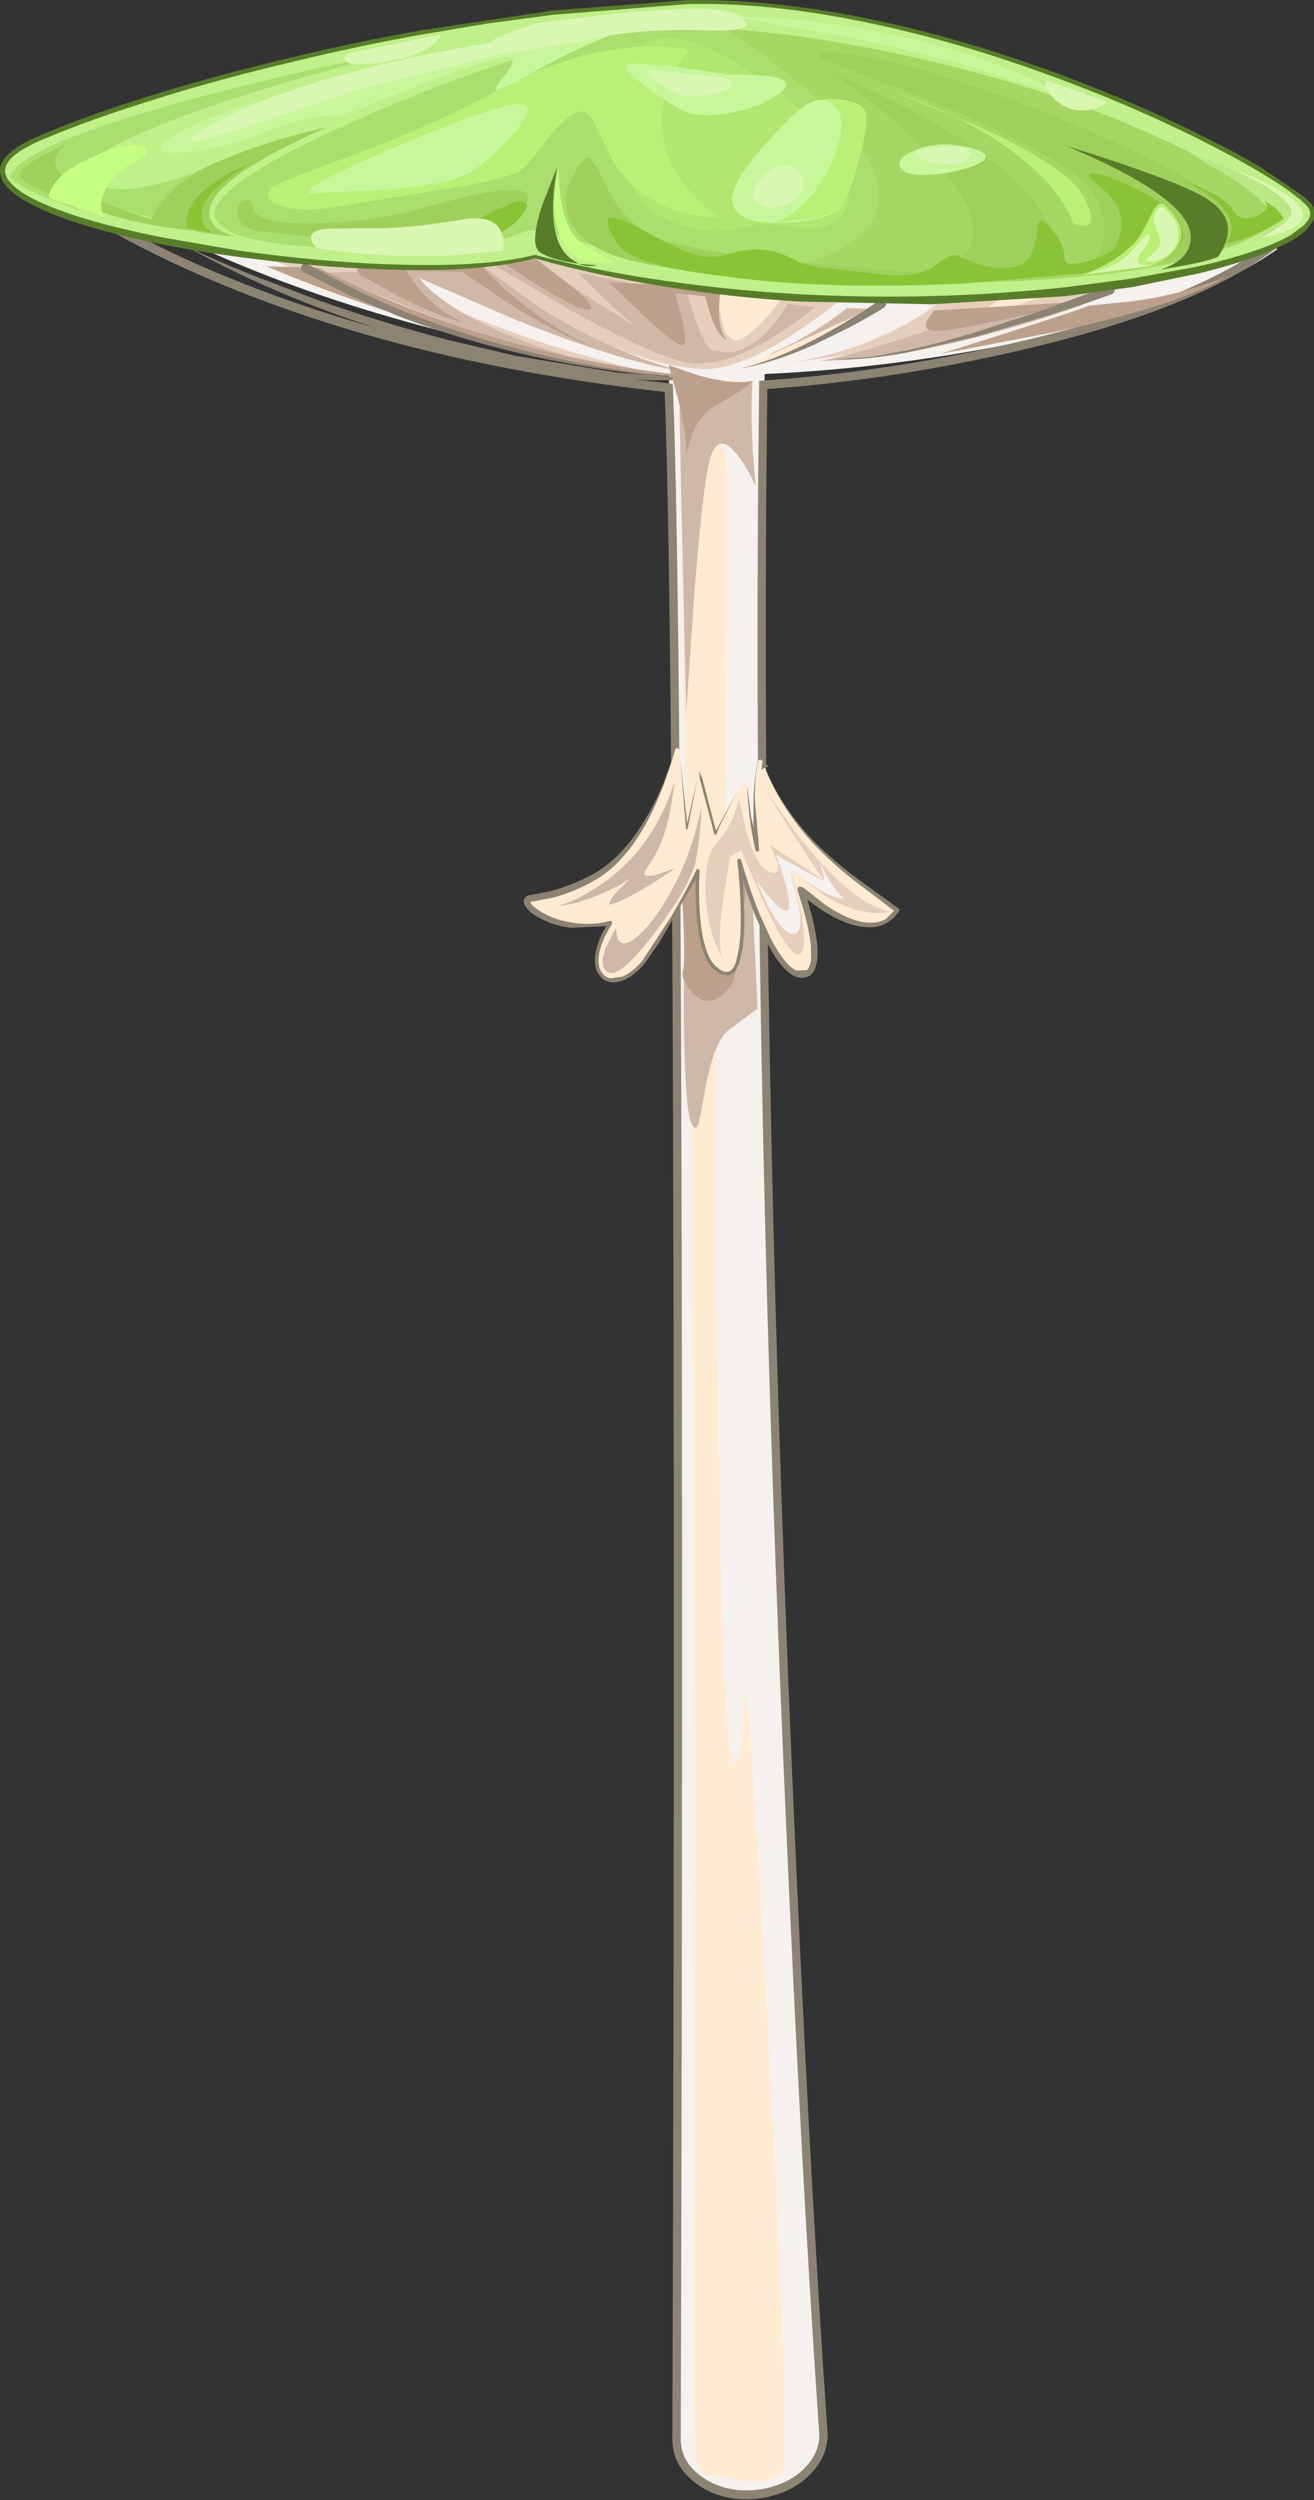 
<svg xmlns="http://www.w3.org/2000/svg" version="1.1" xmlns:xlink="http://www.w3.org/1999/xlink" preserveAspectRatio="none" x="0px" y="0px" width="1105px" height="2101px" viewBox="0 0 1105 2101">
<rect x="0" y="0" width="1105" height="2101" fill="#333333" stroke="none"/>
<defs>
<g id="Layer0_0_FILL">
<path fill="#F4F1EE" stroke="none" d="
M 860.65 286.95
Q 1006.7 257.15 1074.4 209.2 934.4 174.8 557.5 156.35 515 154.25 469.5 152.4
L 51.6 141.65
Q 60.4 148.85 71.6 156.35 109.1 181.55 173.1 210.15 339.3 284.7 562.4 314.65 569.9 495 570.25 1290.2 570.4 1687.65 569.05 2049.1
L 569.05 2049.65
Q 569.5 2070.05 588.2 2083.95 606.85 2098 632.75 2097.45 658.7 2096.85 676.75 2082.15 694.8 2067.45 694.2 2047.1 678.6 1826.65 664.35 1499.85 636.05 846.25 643 314.3 749.45 309.6 860.65 286.95 Z"/>
</g>

<g id="Layer0_0_MEMBER_0_FILL">
<path fill="#8C8373" stroke="none" d="
M 1076.2 206.6
L 1068.5 204.65
Q 916.05 166.4 474.85 147.75
L 47.85 136.35 56 143.2
Q 95.9 175.55 177.9 213.25 341.95 288.25 558.95 318.2 566.25 502.35 566.6 1296.1 566.75 1693.7 565.4 2063.75
L 565.4 2064.3
Q 565.9 2086.2 585.2 2101.3 604.5 2116.5 631.5 2116.05
L 631.85 2116.05
Q 647.45 2115.55 660.85 2109.9 674.45 2103.95 683.6 2093.85 696.55 2079 695.95 2061.3 680.3 1832.8 666.4 1504 638.55 847.7 645.3 317.95 750.9 312.85 858.7 290.2 1002.35 260 1069.65 211.4
L 1076.2 206.6
M 1058.75 210.15
Q 989.65 256.25 848.95 284.65 742.8 306.15 641.7 310.65
L 638.4 310.7 638.45 314.25
Q 631.5 844.75 659.4 1502.8 673.3 1832.5 688.95 2061.55 689.5 2076.25 678.5 2088.7 670.5 2097.7 658.15 2102.9 645.75 2108 631.75 2108.45
L 631.4 2108.45
Q 607.4 2108.85 590.05 2095.75 572.85 2082.85 572.45 2064.05
L 572.45 2063.45
Q 573.7 1690.95 573.55 1291.55 573.25 494.5 565.9 314.7
L 565.65 311.5 562.65 311
Q 370.05 284.75 217.8 222.35 126.2 184.85 69.55 144.1
L 512.05 156.8
Q 910.4 175.2 1058.75 210.15 Z"/>
</g>

<g id="Layer0_0_MEMBER_1_FILL">
<path fill="#E6CEBD" stroke="none" d="
M 165.45 83
Q 177.65 83.7 200.3 66.65 211.6 58.15 220.5 49.45
L 159.4 44.95
Q 95.35 40.6 80.3 41.15 79.7 41.15 89.15 47.45 100.15 54.75 111.7 61.4 147.25 81.9 165.45 83 Z"/>
</g>

<g id="Layer0_0_MEMBER_2_FILL">
<path fill="#E6CEBD" stroke="none" d="
M 186.65 81.85
L 197.25 80.65
Q 210.45 78.95 222.95 76.65 263.15 69.25 282.7 58.35
L 237.95 52.3
Q 234.9 58.35 226.95 65.05 211.05 78.45 186.65 81.85 Z"/>
</g>

<g id="Layer0_0_MEMBER_3_FILL">
<path fill="#E6CEBD" stroke="none" d="
M 156.85 84.4
Q 117.6 75.8 82.85 57.15 65.45 47.85 55.9 40.25
L 31.55 39.7
Q 45.3 48.5 67.85 58.5 112.95 78.5 156.85 84.4 Z"/>
</g>

<g id="Layer0_0_MEMBER_4_FILL">
<path fill="#FFEBD1" stroke="none" d="
M 174.9 76.4
Q 179.55 74.6 189.3 61.55 194.15 55.05 198.1 48.85 180.2 71.25 173.3 64.15 171.15 61.95 170.35 57.05
L 170 52.6 169.65 65.55
Q 170.25 78.2 174.9 76.4 Z"/>
</g>

<g id="Layer0_0_MEMBER_5_FILL">
<path fill="#8C8373" stroke="none" d="
M 105.25 77.55
L 121.3 81.25 129.4 82.7 145.7 84.85 153.9 85.35 170.3 85.55 145.85 83.55 121.65 79.4 105.75 75.6
Q 90 71.5 74.5 66
L 59.2 60.2
Q 51.3 57.05 44.15 53.75 57.75 61.25 73.95 67.45 88.5 73.1 105.25 77.55 Z"/>
</g>

<g id="Layer0_0_MEMBER_6_FILL">
<path fill="#CFB8A8" stroke="none" d="
M 162.55 81.55
Q 170.25 82.8 182.1 76.3 188.05 73 192.4 69.5
L 186.1 68.65
Q 184.15 71.9 181.1 74.8 174.9 80.6 169.15 78.95 167.2 79.65 164.55 72.95
L 162.3 66.05 136.5 60.9 142.75 66.85
Q 148.3 72 150.45 73.45
L 142.1 68.4
Q 130.3 61.2 127.3 58.05 125.15 57.15 120.7 57.95
L 116.7 58.9 135 69.5
Q 154.85 80.3 162.55 81.55 Z"/>
</g>

<g id="Layer0_0_MEMBER_7_FILL">
<path fill="#FFEBD1" stroke="none" d="
M 258.15 62.75
Q 265.95 59.2 272.4 55.75
L 265.25 55.45 253.15 54.05
Q 249.4 60.6 238 67.3
L 233.2 70.25
Q 232.35 71.05 235.95 70.65 242.6 69.95 258.15 62.75 Z"/>
</g>

<g id="Layer0_0_MEMBER_8_FILL">
<path fill="#CFB8A8" stroke="none" d="
M 105.4 67.2
Q 102.25 65.05 100.25 63.05
L 98.9 61.5 121 71
Q 145.95 80.95 160.25 83.3 142.35 78.15 126.65 68.1
L 114.1 59.2 76 60.05
Q 76.45 60.05 99.2 69.15 123.9 78.5 133.6 79.55 115.5 74 105.4 67.2 Z"/>
</g>

<g id="Layer0_0_MEMBER_9_FILL">
<path fill="#CFB8A8" stroke="none" d="
M 231.95 70.95
L 217.5 75.6
Q 201.45 80.5 193.55 81.55 211.45 81.75 236.8 75.35 249.5 72.2 258.6 68.95
L 231.95 70.95 Z"/>
</g>

<g id="Layer0_0_MEMBER_10_FILL">
<path fill="#CFB8A8" stroke="none" d="
M 200.15 69.8
Q 197.5 71.75 194.15 73.75 187.6 77.7 181.5 79.85 191 78.4 199.55 74.1 203.8 71.95 206.15 70.1
L 200.15 69.8 Z"/>
</g>

<g id="Layer0_0_MEMBER_11_FILL">
<path fill="#BDA08C" stroke="none" d="
M 109.25 60.35
L 119.25 67.05
Q 131.1 74.45 140.2 77.85 128.55 72.5 118.9 64.15
L 111.55 56.9 82.85 55.2
Q 84.85 61.75 85.45 60.9
L 93.9 65.5
Q 103.55 70.35 109.8 71.8 103.9 69.65 99.25 64.5
L 95.75 59.75 109.25 60.35 Z"/>
</g>

<g id="Layer0_0_MEMBER_12_FILL">
<path fill="#BDA08C" stroke="none" d="
M 166.6 66.65
L 167.85 71.1
Q 169.5 75.7 171.45 76.4 169.65 74.05 169.8 69.1
L 170.3 64.65 143.95 63.2 151.05 69.95
Q 158.6 76.85 160.55 77.55 162.5 78.25 161.15 72.1
L 159.4 65.8 166.6 66.65 Z"/>
</g>

<g id="Layer0_0_MEMBER_13_FILL">
<path fill="#BDA08C" stroke="none" d="
M 100.7 69.9
Q 91 66.35 82.1 62.2
L 75.1 58.9 62.8 58.35
Q 77.85 64.75 98.4 71.25 139.55 84.3 167.15 85 132.7 81.6 100.7 69.9 Z"/>
</g>

<g id="Layer0_0_MEMBER_14_FILL">
<path fill="#BDA08C" stroke="none" d="
M 220.75 70.65
L 219.1 72.75
Q 217.95 74.9 220.5 75.25 223.15 75.6 239.35 72.55 255.45 69.5 254.6 69.25
L 220.75 70.65 Z"/>
</g>

<g id="Layer0_0_MEMBER_15_FILL">
<path fill="#BDA08C" stroke="none" d="
M 127.65 64
Q 136.75 69.4 139.05 69.25 141.4 69.05 133.85 63.05
L 125.85 57.1 119 58.6 127.65 64 Z"/>
</g>

<g id="Layer0_0_MEMBER_16_FILL">
<path fill="#FFEBD1" stroke="none" d="
M 174.6 83
Q 183.9 81.55 197.1 75.1 203.7 71.9 208.45 68.95
L 174.6 83 Z"/>
</g>

<g id="Layer0_0_MEMBER_17_FILL">
<path fill="#8C8373" stroke="none" d="
M 192.3 77.9
L 200.75 74.1
Q 205.2 71.95 208.95 69.8
L 209 69.75 209.45 69.15 209.3 68.4
Q 209.1 68.05 208.7 67.95 208.3 67.85 207.95 68.1
L 207.9 68.1
Q 204.35 70.45 200.05 72.75 195.95 75.05 191.9 76.95 182.35 81.45 174.6 83 182.35 81.9 192.3 77.9 Z"/>
</g>

<g id="Layer0_0_MEMBER_18_FILL">
<path fill="#8C8373" stroke="none" d="
M 246.8 72.45
Q 255.15 70.15 262.95 67.6
L 263 67.6 263.55 67.05 263.6 66.3 263.1 65.75 262.3 65.7 246.4 71 230.3 75.75
Q 221.55 78.1 213.95 79.55
L 205.65 80.85 197.25 81.25
Q 203.65 81.65 214 80.05
L 230.5 76.7 246.8 72.45 Z"/>
</g>

<g id="Layer0_0_MEMBER_19_FILL">
<path fill="#8C8373" stroke="none" d="
M 93.95 68.45
Q 88.65 66.25 83.05 63.55
L 73.1 58.3 72.5 58.05
Q 72.3 57.9 71.95 57.9 71.55 57.9 71.25 58.2 70.95 58.5 70.95 58.9 70.95 59.3 71.25 59.6 71.543 59.893 71.9 59.9
L 71.8 59.9 82.3 65.15 93.4 69.85
Q 104.3 74.05 116.35 77.25 128.2 80.4 139.85 82.3 151.65 84.3 163.7 85.3 151.65 84 139.95 81.85 128.1 79.6 116.6 76.3 104 72.6 93.95 68.45 Z"/>
</g>

<g id="Layer0_0_MEMBER_20_FILL">
<path fill="#BDA08C" stroke="none" d="
M 267.15 69.35
L 257.45 70.1
Q 255.75 70.95 222.2 80.4
L 250.05 75.8
Q 279.95 70 290.15 64.05 278.3 68.25 267.15 69.35 Z"/>
</g>

<g id="Layer0_0_MEMBER_21_FILL">
<path fill="#FFEBD1" stroke="none" d="
M 169.8 171.45
Q 171.15 119.9 171.15 104.5 171.15 96.95 165.7 91.1 164 89.25 161.95 87.8
L 160.25 86.7 161 94.45
Q 161.55 103.05 160.85 107.35 160.15 111.65 160.1 150.35 160.1 169.7 160.25 188.2
L 160.85 239.8 159.15 401.55
Q 156.85 535.15 156.85 544.9 156.85 554.2 157.05 555.5 157.55 558.85 160.25 559.25
L 169.3 560.9
Q 175.7 561.55 177.5 558.65 179.35 555.65 176.15 473.35 173.05 395.5 171.75 383.75 171.35 380.35 171.2 381.5
L 170.9 386.55
Q 170.25 397.2 168.3 397.5 165.95 397.9 165.8 316.65 165.65 235.9 167.15 232.35 168.3 229.75 169.8 171.45 Z"/>
</g>

<g id="Layer0_0_MEMBER_22_FILL">
<path fill="#CFB8A8" stroke="none" d="
M 177.5 85.85
Q 174.8 87.2 167.25 87.1
L 160.25 86.7
Q 160 86.45 160.35 122.7
L 160.7 160.25 162.6 138.15
Q 164.9 112.95 166.75 104.8 168.65 96.45 173.45 102.15 175.85 105 177.9 109.5
L 177.35 101.9
Q 176.95 92.85 177.5 85.85 Z"/>
</g>

<g id="Layer0_0_MEMBER_23_FILL">
<path fill="#BDA08C" stroke="none" d="
M 177.5 85.85
Q 172.65 86.65 164.7 84.4
L 157.7 82 159.8 89.55
Q 161.85 98.05 161.55 102.65 163.1 94.6 168.4 91.35
L 173 88.95
Q 175.85 87.5 177.5 85.85 Z"/>
</g>

<g id="Layer0_0_MEMBER_24_FILL">
<path fill="#CFB8A8" stroke="none" d="
M 159.85 199
L 159.15 224.2
Q 158.85 250 160.7 252.9 161.7 254.45 162.4 252.2
L 163.75 245.8
Q 166 234.2 169.75 231.65
L 176.6 226.95 175.35 190.35 159.85 199 Z"/>
</g>

<g id="Layer0_0_MEMBER_25_FILL">
<path fill="#BDA08C" stroke="none" d="
M 159.5 220.8
Q 160.4 222.7 161.9 223.85 166.2 227.2 170.55 221.35 171.75 219.75 173.65 204.9
L 175.35 190.35 158.55 188.2
Q 160 216.6 159.05 218.3 158.65 219 159.5 220.8 Z"/>
</g>

<g id="Layer0_0_MEMBER_26_FILL">
<path fill="#FFEBD1" stroke="none" d="
M 178.6 171.4
Q 178.45 171 178.05 171 177.6 171.05 177.5 171.45 176.2 176.75 176.5 184.5 176.65 188.4 177.05 191.2 174.9 182.9 174.9 177.35 174.9 173.9 171.1 180.35 169.15 183.6 167.25 187.5
L 163.55 173.35 160.45 186.3 158.95 168.6
Q 158.9 168.2 158.5 168.15 158.05 168.1 157.95 168.5 155.6 176 152.05 182.25 146.6 192 139.55 196.15 135.85 198.35 130.8 199.9 126.3 201.25 123.55 201.35 121.7 201.4 122.55 202.75 123.4 204.1 126.1 205.5 133.55 209.25 142 207.2 138.95 211.55 138.7 215.05 138.45 218.2 140.4 219.5 142.35 220.8 145.2 219.55 148.4 218.2 151.25 214.25 159.25 203.2 162.9 195.8
L 162.8 205
Q 163.35 214.8 166.6 217.65 172.6 222.95 173.3 208.8 173.5 204.4 173.15 198.6
L 172.75 193.65 177.05 206.35
Q 182.3 219.15 186.9 219.5 191.55 219.9 189.85 210.2
L 187.2 200.45 189.8 202.55
Q 193 204.95 196.05 206.5 205.75 211.3 209.95 205.35 200.95 199.25 194.75 193.85 183.1 183.75 178.6 171.4 Z"/>
</g>

<g id="Layer0_0_MEMBER_27_FILL">
<path fill="#8C8373" stroke="none" d="
M 160.25 186.2
L 160.25 186.3 160.4 186.5 160.65 186.35 160.65 186.3 163.2 174.8 160.55 185.1 159.15 170.8 160.25 186.2
M 163.55 173.35
L 163.7 175.2 166.95 187.6 167 187.6 167.1 187.75 167.45 187.65 168.15 185.95 172.55 178.05 167.35 186.85 164.3 175.05 163.55 173.35
M 178.2 171.05
Q 177.8 170.9 177.55 171.25
L 176.95 174.05
Q 176.5 176.9 176.35 179.75
L 176.25 185.5 176.3 186.4 175.75 184.1 174.9 176.9
Q 174.9 179.35 175.4 184.15 175.85 187.8 176.55 190.9
L 176.6 191.25 176.65 191.25 176.65 191.3
Q 176.75 191.75 177.15 191.65 177.6 191.65 177.5 191.15
L 177.5 191.1 176.65 179.8
Q 176.75 175.95 177.05 174.1
L 177.6 171.3
Q 177.75 170.95 178.2 171.05
M 163.35 195.85
L 163.1 195.45
Q 162.75 195.25 162.55 195.65 160.15 200.25 156.4 206.05
L 149.4 215.9
Q 147 218.45 144.7 219.3
L 141.95 219.65
Q 140.5 219.4 139.75 218.2 139.1 217.25 139.1 215.55 139.2 213.95 139.65 212.7 140.45 210.25 142.4 207.45
L 142.45 207.1
Q 142.35 206.65 141.95 206.75
L 141.9 206.75
Q 137.4 207.8 132.75 206.95 127.8 206.1 124.4 203.6 123.35 202.85 123.15 202.2
L 123.05 202.2 123.1 202.15 123.15 202.2 128.8 201.25
Q 133.55 200.05 137.8 197.9 142 195.85 145.45 192.15 148.3 189.25 151.1 184.5 153.3 180.75 155.25 176
L 157.65 169.35 155.1 175.9
Q 152.85 180.75 150.55 184.15 144.65 193.2 137.15 196.6 133.4 198.4 128.45 199.75
L 122.55 200.75
Q 122.35 200.9 122.1 201
L 121.7 201.55
Q 121.45 202.05 121.7 202.65 122.1 203.55 123.5 204.75 125 205.85 127.85 207 129.95 207.75 132.55 208.15
L 141.05 207.9
Q 139.45 210.35 138.8 212.45 138.25 214.3 138.25 215.55 138.25 217.55 139.05 218.7
L 140.2 219.9
Q 140.95 220.35 141.8 220.5 143.15 220.75 145 220.1 147.45 219.2 150 216.45
L 153.7 211.55 162.4 197.7
Q 162.1 203.9 162.8 209.05 163.35 213 164.55 215.5 165.4 217.3 166.65 218.25
L 168.15 219.2 170 219.4
Q 170.85 219.2 171.6 218.3
L 172.4 216.75 173.25 213.5
Q 173.7 210.6 173.8 206.85
L 173.55 197.95
Q 174.8 202.15 176.4 206.15
L 179.05 212.1
Q 180.8 215.5 182.7 217.65 184.1 219.15 185.4 219.8 186.35 220.2 187.25 220.2 188.4 220.2 189.2 219.65 189.9 219.2 190.4 218.1
L 190.9 216.35
Q 191.1 214.75 190.95 212.95 190.65 209.75 189.8 206.45
L 188.8 202.7 192 204.95
Q 195.15 206.95 197.95 208 201.7 209.35 204.6 209.05 206.25 208.9 207.85 207.95
L 209.25 206.95 210.4 205.65
Q 210.7 205.25 210.3 204.95
L 201 198.35
Q 196 194.75 192.25 191.2 188.15 187.45 184.75 182.75 181.1 177.7 179.2 172.85 180.95 177.6 184.55 182.9 187.95 187.8 191.9 191.6 195.75 195.4 200.55 199
L 209.25 205.45 207.4 207.2
Q 206 208 204.5 208.05 201.8 208.25 198.4 206.85 195.95 205.85 192.8 203.75
L 187.75 199.85 186.95 199.7
Q 186.25 199.95 186.5 200.7 188.95 208 189.45 213.05
L 189.45 216.15
Q 189.15 217.9 188.4 218.5
L 185.95 218.55
Q 184.85 218.1 183.6 216.75 181.9 214.85 180.1 211.55
L 177.4 205.75
Q 175.25 200.5 173.2 193.55 173.1 193.15 172.7 193.25 172.3 193.25 172.3 193.7 173.05 200.85 172.9 206.85 172.9 210.3 172.4 213.35
L 171.65 216.45
Q 170.85 218.4 169.8 218.55 168.75 218.85 167.2 217.6 166.05 216.7 165.3 215.15 164.15 212.85 163.6 208.95 162.8 203 163.35 195.85
M 178.6 171.55
L 178.35 173 178.3 173.15 178.25 173.2 178.25 173.25 179.2 172.85 180.1 172.5 180.1 172.45 180 172.45 179.7 172.3 178.7 171.55 178.6 171.45 178.6 171.55 Z"/>
</g>

<g id="Layer0_0_MEMBER_28_FILL">
<path fill="#FFEBD1" stroke="none" d="
M 162 194.9
Q 162.85 192 163.5 188.35 164.8 181 163.7 177.25 162.9 183.55 161.2 187.5
L 159.65 190.15 158.1 169.95
Q 156.65 177.95 151.95 186.15 142.5 202.55 126.1 203.5 134.15 206.95 139.65 206.55 142.4 206.3 143.5 205.4
L 141.3 210.9
Q 139.6 216.7 142 218.3 144.4 219.95 153.45 207.6
L 162 194.9 Z"/>
</g>

<g id="Layer0_0_MEMBER_29_FILL">
<path fill="#E6CEBD" stroke="none" d="
M 181.6 181.15
L 178.9 177.05
Q 182.65 183.9 192.65 198.25
L 180.05 190.2 181.65 193.85
Q 182.65 197.3 179.75 196.25 176.9 195.15 174.6 187.4
L 172.9 179.9 171.7 183.3
Q 169.95 187.15 167.45 189.65 164.4 192.7 164.7 201.2 165 209.8 168.6 215.75 167.15 213.2 168.75 202.75
L 170.6 192.8 173.2 191.35 178.65 203.65
Q 184.5 215.8 186.65 214.9 188.8 214 187.1 204.9
L 184.95 195.95 192.5 201.6
Q 201.45 206.95 208.45 205.7 199.85 203.9 188.5 190.3 185 186.05 181.6 181.15 Z"/>
</g>

<g id="Layer0_0_MEMBER_30_FILL">
<path fill="#CFB8A8" stroke="none" d="
M 154.8 188.15
Q 156.7 183.3 157.7 175.6 152.4 190.85 139.8 198.6 133.65 202.4 129.6 203.1 134.05 203.1 140.9 200.25 144.3 198.85 146.8 197.4
L 144.15 199.75
Q 141.55 202.25 141.9 203.1 144.8 202.55 151.55 198.8
L 157.7 195.1 153.2 196.5
Q 149 197.4 150.8 195.1 153.35 191.8 154.8 188.15 Z"/>
</g>

<g id="Layer0_0_MEMBER_31_FILL">
<path fill="#CFB8A8" stroke="none" d="
M 162.55 193.1
Q 163.45 188.6 163.8 184.65
L 164 181.6 162.4 187.25
Q 160.25 193.85 157.4 198.8 152.85 206.8 148.35 210.35 143.45 214.2 143.35 208.3
L 140.95 212.55
Q 139 217.05 141.35 218.3 144.1 219.8 152.85 209.15 161.45 198.65 162.55 193.1 Z"/>
</g>

<g id="Layer0_0_MEMBER_32_FILL">
<path fill="#F4F1EE" stroke="none" d="
M 193.25 197
L 191.8 194.25
Q 192.95 197.95 192.65 198.25 192.4 198.55 181.5 192.5
L 182.7 195.95
Q 184 199.9 184.3 202.2 185.4 209.6 176.6 197.95
L 179.55 204.25
Q 183 210.5 185.5 210.3 187.95 210.1 186.5 202.9 184.65 195.8 184.95 195.95
L 189.6 199.25
Q 194.4 202.35 197.25 202.55 195.1 200.2 193.25 197 Z"/>
</g>

<g id="Layer0_0_MEMBER_33_FILL">
<path fill="#BFF089" stroke="none" d="
M 310.5 49.15
Q 309.25 46.1 295 38.2 279.3 29.5 258.95 21.45 203.35 -0.55 160.65 0.5 120.9 1.45 73.15 11.2 31.5 19.7 8.35 29.2 -5.6 34.95 5.2 41.7 14.7 47.6 39.6 52.55 63.25 57.3 87.85 58.75 113.95 60.25 126.35 57.1 156.05 65.2 191.55 67.5 222.35 69.5 252.2 66.85 279.2 64.5 295.95 59.35 312.6 54.25 310.5 49.15 Z"/>
</g>

<g id="Layer0_0_MEMBER_34_FILL">
<path fill="#587D2A" stroke="none" d="
M 298.75 39.7
Q 292.45 36 284.75 32.3 271.8 25.85 255.7 19.65 223.45 7.35 194.8 2.7 177.8 -0.05 163.25 0
L 131.6 1.85 100.2 5.85
Q 84.5 8.25 69.05 11.55 53.25 14.85 38.3 18.9 20.2 23.85 8.15 28.7 5.5 29.85 4.1 30.7 1.6 32.25 0.65 33.85 -0.1 34.8 0 36.3 0.15 37.75 0.85 38.65 1.85 40.2 4.25 41.8 7 43.65 12.3 45.85 16.3 47.45 20.75 48.75 35.4 53.15 55.55 56.05 73.95 58.7 90.95 59.5 101.65 59.95 108.75 59.65 119.35 59.2 126.35 57.5 140.8 61.6 157.15 64.35 172.55 66.95 188.65 68.15
L 220.3 69.25 251.95 67.9 267.75 66.1 283.35 63.3
Q 291.65 61.55 298.7 59.15 303.1 57.55 306.05 56 308.1 54.9 309.4 53.65
L 310.75 52
Q 311.4 50.8 311.25 49.75
L 310.85 48.6 310.2 47.75 308.7 46.35 298.75 39.7
M 284.3 33.2
Q 292 37 298.25 40.65 301.7 42.65 304.9 44.8
L 308 47.15 309.4 48.45 309.9 49.15 310.15 49.9
Q 310.25 50.5 309.8 51.45
L 308.65 52.8 305.5 54.95
Q 302.45 56.55 298.3 57.9 291.75 60.05 283.05 61.75
L 267.5 64.2 251.8 65.9
Q 220.3 68.6 188.75 66.5 173.05 65.45 157.35 63.05 141.75 60.75 126.45 56.75
L 126.35 56.7 126.25 56.75
Q 119.6 58.3 108.7 58.6 100.85 58.8 91 58.3 74.5 57.45 55.8 54.65
L 38.35 51.5
Q 29.05 49.65 21.15 47.35 17.1 46.2 12.8 44.55 7.65 42.55 4.95 40.75 2.8 39.25 1.9 37.95 1.4 37.3 1.2 36.2 1.2 35.15 1.65 34.45 2.45 33.05 4.7 31.65 5.75 31 8.55 29.7 20.45 24.95 38.55 19.95 53.4 15.85 69.3 12.55 85.6 9.05 100.35 6.8
L 116 4.55 131.7 2.8 163.25 0.9
Q 177.6 0.75 194.65 3.55 223.45 8.35 255.35 20.6 270.15 26.25 284.3 33.2 Z"/>
</g>

<g id="Layer0_0_MEMBER_35_FILL">
<path fill="#AADE6E" stroke="none" d="
M 222.2 36.1
Q 218.25 28.75 210.4 20.15
L 203.35 13.05
Q 194 10.1 180.95 8.1 154.95 4.05 136.75 8.7 106.85 16.35 79.1 28.1 47.45 41.45 51.05 47.75 54.6 54 86.25 54.7 98.65 54.95 109.45 54.1 120.4 53.25 123.2 51.75 125.6 50.5 131.85 52.25
L 147.3 56.95
Q 174.05 64.45 203.35 62.1 234.75 59.6 222.2 36.1 Z"/>
</g>

<g id="Layer0_0_MEMBER_36_FILL">
<path fill="#A6D764" stroke="none" d="
M 185.15 7.9
L 172.2 6.45
Q 221.75 39.25 202.95 53.9 197.05 58.5 185.05 60.7
L 174.2 62 191.15 63.3 230.35 64.5
Q 289.65 64.1 305.35 49.65 270.5 26.05 217.85 13.9 201.4 10.1 185.15 7.9 Z"/>
</g>

<g id="Layer0_0_MEMBER_37_FILL">
<path fill="#AADE6E" stroke="none" d="
M 2.4 37
Q 2.4 38.75 11.6 42.45
L 19.8 45.45
Q 18.163 44.816 17 43.75 13.85 41 17 37.45 26.95 26 95.7 10.3 74 14 51.45 19.15 6.4 29.55 2.4 37 Z"/>
</g>

<g id="Layer0_0_MEMBER_38_FILL">
<path fill="#9FD05C" stroke="none" d="
M 255.95 62.5
L 263.6 61.95
Q 274.6 60.65 291.05 56.9 302 51.3 267.65 35.1 254.3 28.8 238.15 22.95 222.85 17.4 212.9 15.05 199.25 11.85 195.55 12.35 194.35 12.5 194.35 13
L 194.55 13.45 224.45 25.05
Q 255.15 38.15 259.15 45.35 263.1 52.55 259.95 58.25 258.35 61.1 255.95 62.5 Z"/>
</g>

<g id="Layer0_0_MEMBER_39_FILL">
<path fill="#9FD05C" stroke="none" d="
M 246.8 63.3
Q 248 62.25 248.75 60.2 250.25 56.15 247.9 51.2 240.3 35.35 196.95 16.65
L 205.85 23
Q 216 30.75 222.1 37.6 241.75 59.5 214.1 64.5
L 246.8 63.3 Z"/>
</g>

<g id="Layer0_0_MEMBER_40_FILL">
<path fill="#9FD05C" stroke="none" d="
M 77.35 27.4
Q 66.95 29.3 56.15 33 34.4 40.5 35.9 48.35 53.85 51.75 55.05 51.4 49.45 49.9 49.45 46.1 49.45 38.6 77.35 27.4 Z"/>
</g>

<g id="Layer0_0_MEMBER_41_FILL">
<path fill="#587D2A" stroke="none" d="
M 141.15 59.3
L 136.8 58.9
Q 138.8 59.75 141.15 59.3
M 132 37
L 128.3 45.55
Q 125.1 54.4 127.6 56.15 130.1 57.85 135.9 58.75
L 136.8 58.9 134.65 57.55
Q 128.75 52.7 132 37 Z"/>
</g>

<g id="Layer0_0_MEMBER_42_FILL">
<path fill="#587D2A" stroke="none" d="
M 281.75 55.75
Q 281.2 60.3 274.45 62.3
L 280.65 61.35
Q 287.05 60.25 288.3 59.5 291.15 55.25 290.5 52.25 289.9 49.15 285.55 46.4 279.25 42.45 252.3 34 282.95 46.7 281.75 55.75 Z"/>
</g>

<g id="Layer0_0_MEMBER_43_FILL">
<path fill="#BAE885" stroke="none" d="
M 300.95 51.5
Q 300.2 54.4 296.55 55.9 307.65 52.45 306.75 50.1 305.65 47.5 300.4 44.35 293.8 40.4 281.4 35.95
L 291.65 41.95
Q 301.7 48.55 300.95 51.5 Z"/>
</g>

<g id="Layer0_0_MEMBER_44_FILL">
<path fill="#C8F79B" stroke="none" d="
M 84.9 22.7
Q 90.1 20.1 96.35 17.55 116.3 9.35 138.7 4.9 120.35 8.1 99.6 12.35 58.05 20.95 45.85 26.4 39 29.5 38.3 31.1 37.7 32.5 41.75 32.5 50.9 32.5 62.15 28.4 70.4 25.4 76.5 24.8 79.5 24.5 80.9 24.8
L 84.9 22.7 Z"/>
</g>

<g id="Layer0_0_MEMBER_45_FILL">
<path fill="#9FD05C" stroke="none" d="
M 98.85 52.7
Q 110.8 52.05 116.75 50.4 123.3 48.5 124.75 44.75 127.05 38.8 99.65 45.95 89.8 48.5 76.15 48.85 60.6 49.2 59.8 45.15 59.4 43.05 58 43.4 56.7 43.7 56.2 45.4 55.65 47.25 57.1 48.65 58.9 50.45 63.35 50.7
L 75.4 52 98.85 52.7 Z"/>
</g>

<g id="Layer0_0_MEMBER_46_FILL">
<path fill="#9FD05C" stroke="none" d="
M 198.85 64.05
Q 234.9 65.95 244.75 62.3 225.65 63.65 191.6 59.65 160.25 56 154.5 53.1 149.45 50.55 145.9 45.55 144.6 43.7 141.7 37.95 140 34.7 138.8 35.15 137.25 35.75 134.3 41.95
L 133.9 43.85
Q 133.7 46.15 134.5 48.35 137.1 55.3 149.05 58.3 164.75 62.25 198.85 64.05 Z"/>
</g>

<g id="Layer0_0_MEMBER_47_FILL">
<path fill="#9FD05C" stroke="none" d="
M 16.6 30
Q 14 30.9 10.85 32.35 4.45 35.4 4.65 36.9 4.9 39.05 18.75 43.9 33.75 49.2 45.55 49.95 31.5 46.95 20.9 41.35 7.75 34.4 16.6 30 Z"/>
</g>

<g id="Layer0_0_MEMBER_48_FILL">
<path fill="#89C437" stroke="none" d="
M 259 40.45
Q 256.45 40.3 260 43 267.65 48.8 264.45 55.8 262.9 59.3 259.75 61.6
L 269.7 60.55
Q 279.7 58.7 279.95 54.7 280.3 49 266.45 42.8 261.35 40.55 259 40.45 Z"/>
</g>

<g id="Layer0_0_MEMBER_49_FILL">
<path fill="#89C437" stroke="none" d="
M 123.45 47.8
Q 126.1 44.6 122.9 44.6 121.7 44.6 119.75 45.55
L 114.45 47.85
Q 104.45 51.5 84.9 53.1
L 98.05 53.65
Q 112 53.9 116 52.6 120.7 51 123.45 47.8 Z"/>
</g>

<g id="Layer0_0_MEMBER_50_FILL">
<path fill="#89C437" stroke="none" d="
M 59.4 35.2
Q 55.35 36.5 51.4 38.9 43.45 43.7 43.95 49.4
L 50.35 50.7
Q 47.75 49.45 47.6 46.85 47.3 41.7 59.4 35.2 Z"/>
</g>

<g id="Layer0_0_MEMBER_51_FILL">
<path fill="#89C437" stroke="none" d="
M 266.65 54.95
Q 263.95 58.3 257.75 60 251.55 61.65 251.8 59.25 252 56.55 248.9 52.75 245.8 48.95 245.4 52.85 244.95 57.7 243.05 59.55 240.5 62 234.25 61.1 231.55 60.7 226.75 58.5 225 57.7 221.5 60.3 217.7 63.1 210.05 62.55
L 196 60.8
Q 190.8 60.35 188.1 58.9 184.95 57.15 181.65 56.55 177.6 55.9 173.4 57 169.1 58.15 165.95 57.65 162.4 57.05 154.25 52.7 146.55 48.6 144.95 48.6 142.75 48.6 144.45 51.95 145.95 54.9 147.1 55.75 150.45 58.4 159.1 60.25 164.4 61.4 175.5 62.8 197.3 65.6 227.65 64.7
L 258.15 62.7
Q 262.55 62 266.4 56.75 267.7 54.9 267.85 54.1 268.05 53.3 266.65 54.95 Z"/>
</g>

<g id="Layer0_0_MEMBER_52_FILL">
<path fill="#89C437" stroke="none" d="
M 291.9 49.15
Q 290.6 46.65 283.95 43.8
L 278.35 41.7
Q 287.8 45.5 290.5 50.05 292.7 53.7 290.05 56.55 294.35 56.05 299.55 53.6 302.15 52.4 303.85 51.25
L 303 49.95
Q 301.7 48.45 299.35 47.25 301.1 49.2 297.25 50.6 293.45 51.95 291.9 49.15 Z"/>
</g>

<g id="Layer0_0_MEMBER_53_FILL">
<path fill="#AADE6E" stroke="none" d="
M 17.95 35.95
L 17.15 34 16.35 35.65
Q 15.75 37.5 16.75 38.75 18.85 41.5 27.55 44.6
L 35.85 47.15
Q 36.8 45.05 39.2 42.5 42.8 38.7 47.7 36.5 30.2 42.7 22.05 39.3 19.25 38.15 17.95 35.95 Z"/>
</g>

<g id="Layer0_0_MEMBER_54_FILL">
<path fill="#B1E671" stroke="none" d="
M 199.15 49.05
Q 203.35 44.25 197.7 34.4 194.8 29.3 187.85 23.4 181.2 17.75 173.6 13.6 165.6 9.3 159.9 8.55 153.55 7.7 151.85 11.65 148.95 19.05 148.1 27.35 146.45 44 156.65 48.75 165.95 53.05 173.7 51.75
L 179.65 50.65 186.55 51.1
Q 195.35 53.4 199.15 49.05 Z"/>
</g>

<g id="Layer0_0_MEMBER_55_FILL">
<path fill="#B9F076" stroke="none" d="
M 123.55 37.55
Q 125.3 36.4 129.6 30.9 133.3 26.15 137.1 24.8 139.2 24.05 140.9 27.3
L 144.85 35.35
Q 152.35 47.95 170.2 49.15 154.25 37.2 157.45 23 159.05 15.95 163.8 11.25 159.15 9.95 151.05 10.35 134.95 11.2 118 19.65 102.5 27.4 81.8 34.25 64.95 39.8 64.15 40.75 61.95 43.3 66.5 44.85 71.8 46.65 82.9 44.75
L 107.6 41.3
Q 120.7 39.45 123.55 37.55 Z"/>
</g>

<g id="Layer0_0_MEMBER_56_FILL">
<path fill="#C8F79B" stroke="none" d="
M 159.45 3.7
Q 143.25 2.95 125 6.85
L 110 10.85 80.9 24.8 99.2 18.3
Q 118.05 11.8 120.75 12.05 123.2 12.25 119.85 16.3 116.75 19.95 118 19.65 119.6 19.25 132.6 12.7 147.5 5.85 159.45 3.7 Z"/>
</g>

<g id="Layer0_0_MEMBER_57_FILL">
<path fill="#B9F076" stroke="none" d="
M 211.65 21.2
L 226 27.05
Q 219.5 23.95 211.65 21.2
M 255.05 51.9
L 257.2 52.05
Q 259.8 51.35 256.3 45.15 252.8 38.95 231.9 29.45
L 226 27.05
Q 239.2 33.35 247 41.3 252.8 47.25 253.9 51.5
L 255.05 51.9 Z"/>
</g>

<g id="Layer0_0_MEMBER_58_FILL">
<path fill="#C8F79B" stroke="none" d="
M 91.75 41.55
Q 107.45 40.55 112 37.6 118.85 33.15 123.1 27.85 128 21.8 121.1 23 112 24.65 88.65 34 65.05 43.45 77 41.95
L 91.75 41.55 Z"/>
</g>

<g id="Layer0_0_MEMBER_59_FILL">
<path fill="#C5FF82" stroke="none" d="
M 132.35 36.75
L 131.55 40.45
Q 130.85 44.85 131.3 48.4 132.7 59.85 144.9 58.7 143.8 57.75 140.75 56.25 138 54.85 136.6 53.5 132.1 49.05 132.35 36.75 Z"/>
</g>

<g id="Layer0_0_MEMBER_60_FILL">
<path fill="#D9F7B3" stroke="none" d="
M 145.1 5.7
Q 127.35 7 106.7 10.4 65.65 17.25 47.4 28 40 32.35 58.9 26.75
L 85.3 18.85 145.1 5.7 Z"/>
</g>

<g id="Layer0_0_MEMBER_61_FILL">
<path fill="#C8F79B" stroke="none" d="
M 181.3 4.1
L 173.4 3.7 201.95 9
Q 234.7 16.1 255.9 24.8 233.75 11.85 201.35 6.5 191.25 4.8 181.3 4.1 Z"/>
</g>

<g id="Layer0_0_MEMBER_62_FILL">
<path fill="#D9F7B3" stroke="none" d="
M 291.8 39.75
L 299.35 43.65
Q 306.65 48.05 305.55 50.5 304.75 52.3 298.35 55.5
L 301.95 54.85
Q 305.9 53.85 307.45 52.4 312.45 47.7 291.8 39.75 Z"/>
</g>

<g id="Layer0_0_MEMBER_63_FILL">
<path fill="#D9F7B3" stroke="none" d="
M 177.2 5.1
Q 176.05 2.8 169 2.1 163.65 1.55 146.6 2.75
L 128.35 4.5
Q 113.35 8.55 116.4 10.25 119.2 11.85 129.55 10.05
L 146.85 7.4
Q 156.8 6.35 167.4 6.85 178.35 7.4 177.2 5.1 Z"/>
</g>

<g id="Layer0_0_MEMBER_64_FILL">
<path fill="#D9F7B3" stroke="none" d="
M 82.5 10.85
L 82.15 11.4
Q 81.85 12 82.25 12.45 83.55 13.85 91.25 12.85 99 11.85 102.7 9.25 104.5 7.95 104.8 6.85
L 82.5 10.85 Z"/>
</g>

<g id="Layer0_0_MEMBER_65_FILL">
<path fill="#C5FF82" stroke="none" d="
M 23.1 32.7
Q 15.4 35.6 12.7 39.2 11.35 41 11.55 42.25
L 24.3 46.45
Q 23.5 44.65 24.2 42.15 25.6 37.2 33.05 33.85 34.35 33.25 34.7 32.35 35 31.45 34 30.95 31.3 29.65 23.1 32.7 Z"/>
</g>

<g id="Layer0_0_MEMBER_66_FILL">
<path fill="#D9F7B3" stroke="none" d="
M 118.8 55.7
Q 119.4 53.5 118.55 51.5 116.8 47.5 109.6 48.5 98.6 50.05 90.9 50.2
L 78.5 50.1
Q 73.05 50.1 73.45 52.3 73.65 53.4 74.95 54.5 90.15 56.95 106 56.6
L 118.8 55.7 Z"/>
</g>

<g id="Layer0_0_MEMBER_67_FILL">
<path fill="#C8F79B" stroke="none" d="
M 172.1 25.65
Q 179.65 24.7 184.95 21.2 189.4 18.25 181.45 17.25
L 172.6 16.85
Q 155.85 14.05 150.25 14.05 146.6 14.05 151.75 18.2 155.5 21.15 161.05 24.4 164.7 26.55 172.1 25.65 Z"/>
</g>

<g id="Layer0_0_MEMBER_68_FILL">
<path fill="#D9F7B3" stroke="none" d="
M 163.65 21.6
Q 168.15 21.85 171.8 20.4 175.65 18.8 171.5 17.5
L 154.85 15.65
Q 152.4 15.4 156.2 18.4 160 21.4 163.65 21.6 Z"/>
</g>

<g id="Layer0_0_MEMBER_69_FILL">
<path fill="#C8F79B" stroke="none" d="
M 226.8 33.6
Q 221.5 32.7 216.4 34.75 211.15 36.85 214.05 39.15 215.5 40.3 220.4 40.1 225.05 39.9 229.1 38.75 233.45 37.55 233.45 36.25 233.45 34.7 226.8 33.6 Z"/>
</g>

<g id="Layer0_0_MEMBER_70_FILL">
<path fill="#C8F79B" stroke="none" d="
M 203.6 36.1
Q 206.25 27.1 204.9 25.2 203.5 23.25 198.45 22.9 193.8 22.55 191.75 23.6 188.65 25.15 181.25 32.75 172.4 41.85 173.4 45.95 174.6 50.7 185.8 50.4 196.6 50.1 199.3 46.75 201.1 44.5 203.6 36.1 Z"/>
</g>

<g id="Layer0_0_MEMBER_71_FILL">
<path fill="#D9F7B3" stroke="none" d="
M 182.1 38.55
Q 180.75 39.7 179.65 41.15 177.4 43.95 178.7 45.25 180.4 46.9 182.95 46.95 185.8 46.95 188.55 44.75 191.65 42.25 189.3 39.2 186.85 36.15 182.1 38.55 Z"/>
</g>

<g id="Layer0_0_MEMBER_72_FILL">
<path fill="#B9F076" stroke="none" d="
M 203.6 36.1
Q 206.25 27.1 204.9 25.2 203.95 23.9 201.05 23.25
L 195.6 22.9
Q 202.05 25.35 197.7 35.45 195.35 41 191.45 45 187.8 48.7 183.5 50.35
L 193.15 49.5
Q 197.95 48.4 199.3 46.75 201.1 44.5 203.6 36.1 Z"/>
</g>

<g id="Layer0_0_MEMBER_73_FILL">
<path fill="#D9F7B3" stroke="none" d="
M 217.25 35.85
Q 219.4 37.45 223.95 37.75 228.8 38.05 229.75 35.85 230.65 33.6 223.1 34 215.3 34.4 217.25 35.85 Z"/>
</g>

<g id="Layer0_0_MEMBER_74_FILL">
<path fill="#D9F7B3" stroke="none" d="
M 247.95 19.25
L 248.05 20.75
Q 248.6 22.55 250.7 24.15 254.3 26.9 258.85 25.95 261.15 25.45 262.7 24.4
L 247.95 19.25 Z"/>
</g>

<g id="Layer0_0_MEMBER_75_FILL">
<path fill="#B9F076" stroke="none" d="
M 275.8 47.9
Q 274.3 46.6 272.95 49.05 270.35 53.95 269.35 55.15 265.15 60.1 255.5 63.35
L 272.35 61.4 274.3 60.55
Q 276.55 59.35 277.85 57.95 282.1 53.4 275.8 47.9 Z"/>
</g>

<g id="Layer0_0_MEMBER_76_FILL">
<path fill="#D9F7B3" stroke="none" d="
M 261 62
L 256.9 63 272.4 61.4 270.05 61.1
Q 268.15 60.25 270.5 57.7 272.05 56.05 272.05 54.65 272.05 53.25 268.35 57.4 265.65 60.45 261 62 Z"/>
</g>

<g id="Layer0_0_MEMBER_77_FILL">
<path fill="#D9F7B3" stroke="none" d="
M 278.6 55.8
Q 279.55 52.95 277.3 50.2 275.2 47.65 274.6 48.2 272.35 50.05 273.4 52.45 274.8 55.5 274.6 56.1 274 57.85 272.05 59.25 270.75 60.25 271 60.3 273.05 60.75 275.25 59.65 277.75 58.35 278.6 55.8 Z"/>
</g>
</defs>

<g transform="matrix( 1, 0, 0, 1, 0,0) ">
<use xlink:href="#Layer0_0_FILL"/>
</g>

<g transform="matrix( 1, -0.025, 0, 0.986, 0,29.55) ">
<use xlink:href="#Layer0_0_MEMBER_0_FILL"/>
</g>

<g transform="matrix( 3.55, -0.056, 0.053, 3.737, -1.9,9.25) ">
<use xlink:href="#Layer0_0_MEMBER_1_FILL"/>
</g>

<g transform="matrix( 3.55, -0.056, 0.053, 3.737, -1.9,9.25) ">
<use xlink:href="#Layer0_0_MEMBER_2_FILL"/>
</g>

<g transform="matrix( 3.55, -0.056, 0.053, 3.737, -1.9,9.25) ">
<use xlink:href="#Layer0_0_MEMBER_3_FILL"/>
</g>

<g transform="matrix( 3.55, -0.056, 0.053, 3.737, -1.9,9.25) ">
<use xlink:href="#Layer0_0_MEMBER_4_FILL"/>
</g>

<g transform="matrix( 3.55, -0.056, 0.053, 3.737, -1.9,9.25) ">
<use xlink:href="#Layer0_0_MEMBER_5_FILL"/>
</g>

<g transform="matrix( 3.55, -0.056, 0.053, 3.737, -1.9,9.25) ">
<use xlink:href="#Layer0_0_MEMBER_6_FILL"/>
</g>

<g transform="matrix( 3.55, -0.056, 0.053, 3.737, -1.9,9.25) ">
<use xlink:href="#Layer0_0_MEMBER_7_FILL"/>
</g>

<g transform="matrix( 3.55, -0.056, 0.053, 3.737, -1.9,9.25) ">
<use xlink:href="#Layer0_0_MEMBER_8_FILL"/>
</g>

<g transform="matrix( 3.55, -0.056, 0.053, 3.737, -1.9,9.25) ">
<use xlink:href="#Layer0_0_MEMBER_9_FILL"/>
</g>

<g transform="matrix( 3.55, -0.056, 0.053, 3.737, -1.9,9.25) ">
<use xlink:href="#Layer0_0_MEMBER_10_FILL"/>
</g>

<g transform="matrix( 3.55, -0.056, 0.053, 3.737, -1.9,9.25) ">
<use xlink:href="#Layer0_0_MEMBER_11_FILL"/>
</g>

<g transform="matrix( 3.55, -0.056, 0.053, 3.737, -1.9,9.25) ">
<use xlink:href="#Layer0_0_MEMBER_12_FILL"/>
</g>

<g transform="matrix( 3.55, -0.056, 0.053, 3.737, -1.9,9.25) ">
<use xlink:href="#Layer0_0_MEMBER_13_FILL"/>
</g>

<g transform="matrix( 3.55, -0.056, 0.053, 3.737, -1.9,9.25) ">
<use xlink:href="#Layer0_0_MEMBER_14_FILL"/>
</g>

<g transform="matrix( 3.55, -0.056, 0.053, 3.737, -1.9,9.25) ">
<use xlink:href="#Layer0_0_MEMBER_15_FILL"/>
</g>

<g transform="matrix( 3.55, -0.056, 0.053, 3.737, -1.9,9.25) ">
<use xlink:href="#Layer0_0_MEMBER_16_FILL"/>
</g>

<g transform="matrix( 3.55, -0.056, 0.053, 3.737, -1.9,9.25) ">
<use xlink:href="#Layer0_0_MEMBER_17_FILL"/>
</g>

<g transform="matrix( 3.55, -0.056, 0.053, 3.737, -1.9,9.25) ">
<use xlink:href="#Layer0_0_MEMBER_18_FILL"/>
</g>

<g transform="matrix( 3.55, -0.056, 0.053, 3.737, -1.9,9.25) ">
<use xlink:href="#Layer0_0_MEMBER_19_FILL"/>
</g>

<g transform="matrix( 3.55, -0.056, 0.053, 3.737, -1.9,9.25) ">
<use xlink:href="#Layer0_0_MEMBER_20_FILL"/>
</g>

<g transform="matrix( 3.55, -0.056, 0.053, 3.692, -1.65,23.8) ">
<use xlink:href="#Layer0_0_MEMBER_21_FILL"/>
</g>

<g transform="matrix( 3.55, -0.056, 0.053, 3.737, -1.9,9.25) ">
<use xlink:href="#Layer0_0_MEMBER_22_FILL"/>
</g>

<g transform="matrix( 3.55, -0.056, 0.053, 3.737, -1.9,9.25) ">
<use xlink:href="#Layer0_0_MEMBER_23_FILL"/>
</g>

<g transform="matrix( 3.55, -0.056, 0.053, 3.737, -1.9,9.25) ">
<use xlink:href="#Layer0_0_MEMBER_24_FILL"/>
</g>

<g transform="matrix( 3.55, -0.056, 0.053, 3.737, -1.9,9.25) ">
<use xlink:href="#Layer0_0_MEMBER_25_FILL"/>
</g>

<g transform="matrix( 3.55, -0.056, 0.053, 3.737, -1.9,9.25) ">
<use xlink:href="#Layer0_0_MEMBER_26_FILL"/>
</g>

<g transform="matrix( 3.55, -0.056, 0.053, 3.737, -1.9,9.25) ">
<use xlink:href="#Layer0_0_MEMBER_27_FILL"/>
</g>

<g transform="matrix( 3.55, -0.056, 0.053, 3.737, -1.9,9.25) ">
<use xlink:href="#Layer0_0_MEMBER_28_FILL"/>
</g>

<g transform="matrix( 3.55, -0.056, 0.053, 3.737, -1.9,9.25) ">
<use xlink:href="#Layer0_0_MEMBER_29_FILL"/>
</g>

<g transform="matrix( 3.55, -0.056, 0.053, 3.737, -1.9,9.25) ">
<use xlink:href="#Layer0_0_MEMBER_30_FILL"/>
</g>

<g transform="matrix( 3.55, -0.056, 0.053, 3.737, -1.9,9.25) ">
<use xlink:href="#Layer0_0_MEMBER_31_FILL"/>
</g>

<g transform="matrix( 3.55, -0.056, 0.053, 3.737, -1.9,9.25) ">
<use xlink:href="#Layer0_0_MEMBER_32_FILL"/>
</g>

<g transform="matrix( 3.55, -0.056, 0.053, 3.737, -1.9,9.25) ">
<use xlink:href="#Layer0_0_MEMBER_33_FILL"/>
</g>

<g transform="matrix( 3.55, -0.056, 0.053, 3.737, -1.9,9.25) ">
<use xlink:href="#Layer0_0_MEMBER_34_FILL"/>
</g>

<g transform="matrix( 3.55, -0.056, 0.053, 3.737, -1.9,9.25) ">
<use xlink:href="#Layer0_0_MEMBER_35_FILL"/>
</g>

<g transform="matrix( 3.55, -0.056, 0.053, 3.737, -1.9,9.25) ">
<use xlink:href="#Layer0_0_MEMBER_36_FILL"/>
</g>

<g transform="matrix( 3.55, -0.056, 0.053, 3.737, -1.9,9.25) ">
<use xlink:href="#Layer0_0_MEMBER_37_FILL"/>
</g>

<g transform="matrix( 3.55, -0.056, 0.053, 3.737, -1.9,9.25) ">
<use xlink:href="#Layer0_0_MEMBER_38_FILL"/>
</g>

<g transform="matrix( 3.55, -0.056, 0.053, 3.737, -1.9,9.25) ">
<use xlink:href="#Layer0_0_MEMBER_39_FILL"/>
</g>

<g transform="matrix( 3.55, -0.056, 0.053, 3.737, -1.9,9.25) ">
<use xlink:href="#Layer0_0_MEMBER_40_FILL"/>
</g>

<g transform="matrix( 3.55, -0.056, 0.053, 3.737, -1.9,9.25) ">
<use xlink:href="#Layer0_0_MEMBER_41_FILL"/>
</g>

<g transform="matrix( 3.55, -0.056, 0.053, 3.737, -1.9,9.25) ">
<use xlink:href="#Layer0_0_MEMBER_42_FILL"/>
</g>

<g transform="matrix( 3.55, -0.056, 0.053, 3.737, -1.9,9.25) ">
<use xlink:href="#Layer0_0_MEMBER_43_FILL"/>
</g>

<g transform="matrix( 3.55, -0.056, 0.053, 3.737, -1.9,9.25) ">
<use xlink:href="#Layer0_0_MEMBER_44_FILL"/>
</g>

<g transform="matrix( 3.55, -0.056, 0.053, 3.737, -1.9,9.25) ">
<use xlink:href="#Layer0_0_MEMBER_45_FILL"/>
</g>

<g transform="matrix( 3.55, -0.056, 0.053, 3.737, -1.9,9.25) ">
<use xlink:href="#Layer0_0_MEMBER_46_FILL"/>
</g>

<g transform="matrix( 3.55, -0.056, 0.053, 3.737, -1.9,9.25) ">
<use xlink:href="#Layer0_0_MEMBER_47_FILL"/>
</g>

<g transform="matrix( 3.55, -0.056, 0.053, 3.737, -1.9,9.25) ">
<use xlink:href="#Layer0_0_MEMBER_48_FILL"/>
</g>

<g transform="matrix( 3.55, -0.056, 0.053, 3.737, -1.9,9.25) ">
<use xlink:href="#Layer0_0_MEMBER_49_FILL"/>
</g>

<g transform="matrix( 3.55, -0.056, 0.053, 3.737, -1.9,9.25) ">
<use xlink:href="#Layer0_0_MEMBER_50_FILL"/>
</g>

<g transform="matrix( 3.55, -0.056, 0.053, 3.737, -1.9,9.25) ">
<use xlink:href="#Layer0_0_MEMBER_51_FILL"/>
</g>

<g transform="matrix( 3.55, -0.056, 0.053, 3.737, -1.9,9.25) ">
<use xlink:href="#Layer0_0_MEMBER_52_FILL"/>
</g>

<g transform="matrix( 3.55, -0.056, 0.053, 3.737, -1.9,9.25) ">
<use xlink:href="#Layer0_0_MEMBER_53_FILL"/>
</g>

<g transform="matrix( 3.55, -0.056, 0.053, 3.737, -1.9,9.25) ">
<use xlink:href="#Layer0_0_MEMBER_54_FILL"/>
</g>

<g transform="matrix( 3.55, -0.056, 0.053, 3.737, -1.9,9.25) ">
<use xlink:href="#Layer0_0_MEMBER_55_FILL"/>
</g>

<g transform="matrix( 3.55, -0.056, 0.053, 3.737, -1.9,9.25) ">
<use xlink:href="#Layer0_0_MEMBER_56_FILL"/>
</g>

<g transform="matrix( 3.55, -0.056, 0.053, 3.737, -1.9,9.25) ">
<use xlink:href="#Layer0_0_MEMBER_57_FILL"/>
</g>

<g transform="matrix( 3.55, -0.056, 0.053, 3.737, -1.9,9.25) ">
<use xlink:href="#Layer0_0_MEMBER_58_FILL"/>
</g>

<g transform="matrix( 3.55, -0.056, 0.053, 3.737, -1.9,9.25) ">
<use xlink:href="#Layer0_0_MEMBER_59_FILL"/>
</g>

<g transform="matrix( 3.55, -0.056, 0.053, 3.737, -1.9,9.25) ">
<use xlink:href="#Layer0_0_MEMBER_60_FILL"/>
</g>

<g transform="matrix( 3.55, -0.056, 0.053, 3.737, -1.9,9.25) ">
<use xlink:href="#Layer0_0_MEMBER_61_FILL"/>
</g>

<g transform="matrix( 3.55, -0.056, 0.053, 3.737, -1.9,9.25) ">
<use xlink:href="#Layer0_0_MEMBER_62_FILL"/>
</g>

<g transform="matrix( 3.55, -0.056, 0.053, 3.737, -1.9,9.25) ">
<use xlink:href="#Layer0_0_MEMBER_63_FILL"/>
</g>

<g transform="matrix( 3.55, -0.056, 0.053, 3.737, -1.9,9.25) ">
<use xlink:href="#Layer0_0_MEMBER_64_FILL"/>
</g>

<g transform="matrix( 3.55, -0.056, 0.053, 3.737, -1.9,9.25) ">
<use xlink:href="#Layer0_0_MEMBER_65_FILL"/>
</g>

<g transform="matrix( 3.55, -0.056, 0.053, 3.737, -1.9,9.25) ">
<use xlink:href="#Layer0_0_MEMBER_66_FILL"/>
</g>

<g transform="matrix( 3.55, -0.056, 0.053, 3.737, -1.9,9.25) ">
<use xlink:href="#Layer0_0_MEMBER_67_FILL"/>
</g>

<g transform="matrix( 3.55, -0.056, 0.053, 3.737, -1.9,9.25) ">
<use xlink:href="#Layer0_0_MEMBER_68_FILL"/>
</g>

<g transform="matrix( 3.55, -0.056, 0.053, 3.737, -1.9,9.25) ">
<use xlink:href="#Layer0_0_MEMBER_69_FILL"/>
</g>

<g transform="matrix( 3.55, -0.056, 0.053, 3.737, -1.9,9.25) ">
<use xlink:href="#Layer0_0_MEMBER_70_FILL"/>
</g>

<g transform="matrix( 3.55, -0.056, 0.053, 3.737, -1.9,9.25) ">
<use xlink:href="#Layer0_0_MEMBER_71_FILL"/>
</g>

<g transform="matrix( 3.55, -0.056, 0.053, 3.737, -1.9,9.25) ">
<use xlink:href="#Layer0_0_MEMBER_72_FILL"/>
</g>

<g transform="matrix( 3.55, -0.056, 0.053, 3.737, -1.9,9.25) ">
<use xlink:href="#Layer0_0_MEMBER_73_FILL"/>
</g>

<g transform="matrix( 3.55, -0.056, 0.053, 3.737, -1.9,9.25) ">
<use xlink:href="#Layer0_0_MEMBER_74_FILL"/>
</g>

<g transform="matrix( 3.55, -0.056, 0.053, 3.737, -1.9,9.25) ">
<use xlink:href="#Layer0_0_MEMBER_75_FILL"/>
</g>

<g transform="matrix( 3.55, -0.056, 0.053, 3.737, -1.9,9.25) ">
<use xlink:href="#Layer0_0_MEMBER_76_FILL"/>
</g>

<g transform="matrix( 3.55, -0.056, 0.053, 3.737, -1.9,9.25) ">
<use xlink:href="#Layer0_0_MEMBER_77_FILL"/>
</g>
</svg>
